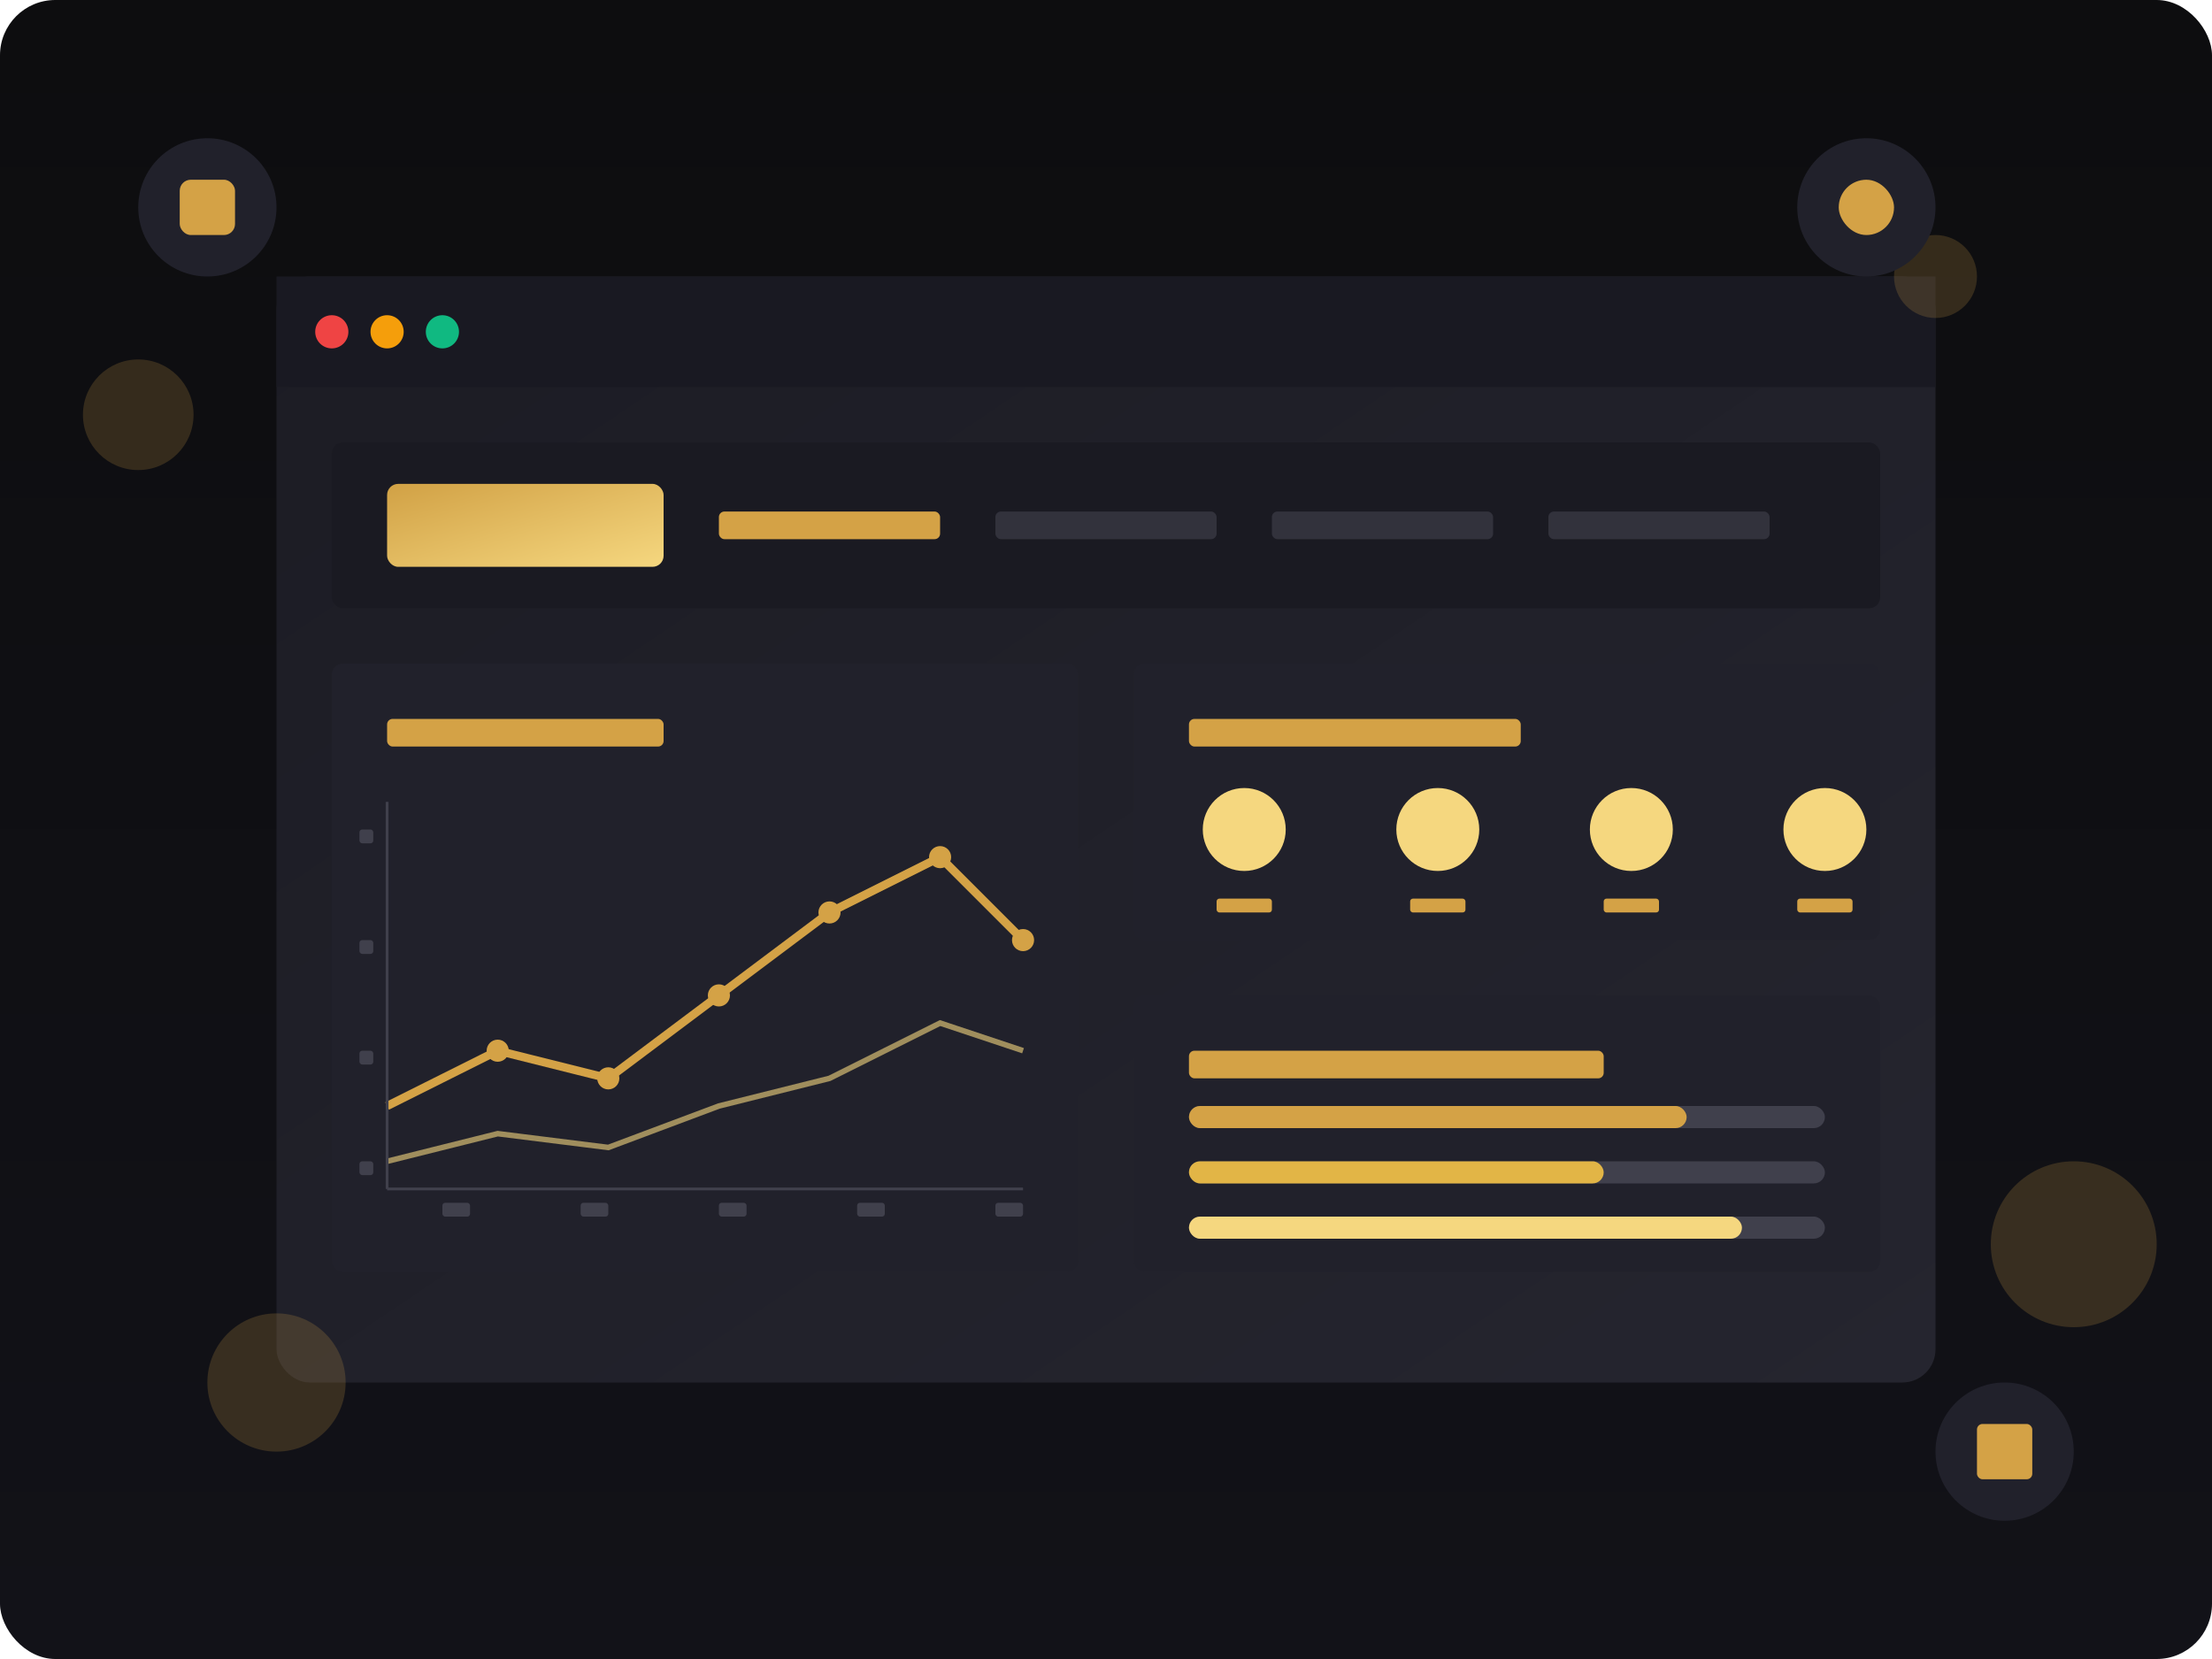 <?xml version="1.0" encoding="UTF-8"?>
<svg width="800px" height="600px" viewBox="0 0 800 600" version="1.1" xmlns="http://www.w3.org/2000/svg" xmlns:xlink="http://www.w3.org/1999/xlink">
    <title>Digital Marketing Services</title>
    <defs>
        <linearGradient x1="50%" y1="0%" x2="50%" y2="100%" id="linearGradient-1">
            <stop stop-color="#0D0D0F" offset="0%"></stop>
            <stop stop-color="#121218" offset="100%"></stop>
        </linearGradient>
        <linearGradient x1="0%" y1="0%" x2="100%" y2="100%" id="linearGradient-2">
            <stop stop-color="#D1A145" offset="0%"></stop>
            <stop stop-color="#F5D77F" offset="100%"></stop>
        </linearGradient>
        <linearGradient x1="0%" y1="0%" x2="100%" y2="100%" id="linearGradient-3">
            <stop stop-color="#1C1C24" offset="0%"></stop>
            <stop stop-color="#25252F" offset="100%"></stop>
        </linearGradient>
    </defs>
    <g id="Digital-Marketing" stroke="none" stroke-width="1" fill="none" fill-rule="evenodd">
        <rect id="Background" fill="url(#linearGradient-1)" x="0" y="0" width="800" height="600" rx="20"></rect>
        
        <!-- Dashboard Interface -->
        <g id="Dashboard" transform="translate(100, 100)">
            <rect id="Window" fill="url(#linearGradient-3)" x="0" y="0" width="600" height="400" rx="12"></rect>
            <rect id="Toolbar" fill="#191922" x="0" y="0" width="600" height="40" rx="12 12 0 0"></rect>
            
            <!-- Browser Controls -->
            <circle id="Close" fill="#EF4444" cx="20" cy="20" r="6"></circle>
            <circle id="Minimize" fill="#F59E0B" cx="40" cy="20" r="6"></circle>
            <circle id="Expand" fill="#10B981" cx="60" cy="20" r="6"></circle>
            
            <!-- Dashboard Header -->
            <rect id="Header" fill="#1A1A22" x="20" y="60" width="560" height="60" rx="4"></rect>
            <rect id="Logo" fill="url(#linearGradient-2)" x="40" y="75" width="100" height="30" rx="4"></rect>
            
            <!-- Navigation Tabs -->
            <rect id="Tab1" fill="#D4A246" x="160" y="85" width="80" height="10" rx="2"></rect>
            <rect id="Tab2" fill="#32323C" x="260" y="85" width="80" height="10" rx="2"></rect>
            <rect id="Tab3" fill="#32323C" x="360" y="85" width="80" height="10" rx="2"></rect>
            <rect id="Tab4" fill="#32323C" x="460" y="85" width="80" height="10" rx="2"></rect>
            
            <!-- Main Dashboard Content -->
            <g id="LeftPanel" transform="translate(20, 140)">
                <!-- Analytics Graph -->
                <rect id="GraphPanel" fill="#21212B" x="0" y="0" width="270" height="220" rx="4"></rect>
                <rect id="GraphTitle" fill="#D4A246" x="20" y="20" width="100" height="10" rx="2"></rect>
                
                <!-- Graph Lines -->
                <polyline id="GraphLine1" stroke="#D4A246" stroke-width="3" points="20,160 60,140 100,150 140,120 180,90 220,70 250,100"></polyline>
                <polyline id="GraphLine2" stroke="#F5D77F" stroke-width="2" opacity="0.6" points="20,180 60,170 100,175 140,160 180,150 220,130 250,140"></polyline>
                
                <!-- Graph Points -->
                <circle fill="#D4A246" cx="60" cy="140" r="4"></circle>
                <circle fill="#D4A246" cx="100" cy="150" r="4"></circle>
                <circle fill="#D4A246" cx="140" cy="120" r="4"></circle>
                <circle fill="#D4A246" cx="180" cy="90" r="4"></circle>
                <circle fill="#D4A246" cx="220" cy="70" r="4"></circle>
                <circle fill="#D4A246" cx="250" cy="100" r="4"></circle>
                
                <!-- X and Y Axis -->
                <line x1="20" y1="190" x2="250" y2="190" stroke="#40404C" stroke-width="1"></line>
                <line x1="20" y1="50" x2="20" y2="190" stroke="#40404C" stroke-width="1"></line>
                
                <!-- Axis Labels -->
                <rect id="XLabel1" fill="#40404C" x="40" y="195" width="10" height="5" rx="1"></rect>
                <rect id="XLabel2" fill="#40404C" x="90" y="195" width="10" height="5" rx="1"></rect>
                <rect id="XLabel3" fill="#40404C" x="140" y="195" width="10" height="5" rx="1"></rect>
                <rect id="XLabel4" fill="#40404C" x="190" y="195" width="10" height="5" rx="1"></rect>
                <rect id="XLabel5" fill="#40404C" x="240" y="195" width="10" height="5" rx="1"></rect>
                
                <rect id="YLabel1" fill="#40404C" x="10" y="60" width="5" height="5" rx="1"></rect>
                <rect id="YLabel2" fill="#40404C" x="10" y="100" width="5" height="5" rx="1"></rect>
                <rect id="YLabel3" fill="#40404C" x="10" y="140" width="5" height="5" rx="1"></rect>
                <rect id="YLabel4" fill="#40404C" x="10" y="180" width="5" height="5" rx="1"></rect>
            </g>
            
            <g id="RightPanel" transform="translate(310, 140)">
                <!-- Social Media Stats -->
                <rect id="StatsPanel" fill="#21212B" x="0" y="0" width="270" height="100" rx="4"></rect>
                <rect id="StatsTitle" fill="#D4A246" x="20" y="20" width="120" height="10" rx="2"></rect>
                
                <!-- Social Media Icons -->
                <circle id="SocialIcon1" fill="#F5D77F" cx="40" cy="60" r="15"></circle>
                <circle id="SocialIcon2" fill="#F5D77F" cx="110" cy="60" r="15"></circle>
                <circle id="SocialIcon3" fill="#F5D77F" cx="180" cy="60" r="15"></circle>
                <circle id="SocialIcon4" fill="#F5D77F" cx="250" cy="60" r="15"></circle>
                
                <!-- Stats Bars -->
                <rect id="StatsBar1" fill="#D4A246" x="30" y="85" width="20" height="5" rx="1"></rect>
                <rect id="StatsBar2" fill="#D4A246" x="100" y="85" width="20" height="5" rx="1"></rect>
                <rect id="StatsBar3" fill="#D4A246" x="170" y="85" width="20" height="5" rx="1"></rect>
                <rect id="StatsBar4" fill="#D4A246" x="240" y="85" width="20" height="5" rx="1"></rect>
                
                <!-- Campaign Performance -->
                <rect id="CampaignPanel" fill="#21212B" x="0" y="120" width="270" height="100" rx="4"></rect>
                <rect id="CampaignTitle" fill="#D4A246" x="20" y="140" width="150" height="10" rx="2"></rect>
                
                <!-- Campaign Progress Bars -->
                <rect id="ProgressBg1" fill="#40404C" x="20" y="160" width="230" height="8" rx="4"></rect>
                <rect id="Progress1" fill="#D4A246" x="20" y="160" width="180" height="8" rx="4"></rect>
                
                <rect id="ProgressBg2" fill="#40404C" x="20" y="180" width="230" height="8" rx="4"></rect>
                <rect id="Progress2" fill="#E2B546" x="20" y="180" width="150" height="8" rx="4"></rect>
                
                <rect id="ProgressBg3" fill="#40404C" x="20" y="200" width="230" height="8" rx="4"></rect>
                <rect id="Progress3" fill="#F5D77F" x="20" y="200" width="200" height="8" rx="4"></rect>
            </g>
        </g>
        
        <!-- Decorative Elements -->
        <circle id="Dot1" fill="#D4A246" opacity="0.2" cx="50" cy="150" r="20"></circle>
        <circle id="Dot2" fill="#D4A246" opacity="0.2" cx="750" cy="450" r="30"></circle>
        <circle id="Dot3" fill="#D4A246" opacity="0.2" cx="700" cy="100" r="15"></circle>
        <circle id="Dot4" fill="#D4A246" opacity="0.2" cx="100" cy="500" r="25"></circle>
        
        <!-- Marketing Elements -->
        <g id="MarketingIcons" transform="translate(650, 50)">
            <circle id="IconBg1" fill="#21212B" cx="25" cy="25" r="25"></circle>
            <rect id="SearchIcon" fill="#D4A246" x="15" y="15" width="20" height="20" rx="10"></rect>
        </g>
        
        <g id="MarketingIcons2" transform="translate(50, 50)">
            <circle id="IconBg2" fill="#21212B" cx="25" cy="25" r="25"></circle>
            <rect id="SocialIcon" fill="#D4A246" x="15" y="15" width="20" height="20" rx="4"></rect>
        </g>
        
        <g id="MarketingIcons3" transform="translate(700, 500)">
            <circle id="IconBg3" fill="#21212B" cx="25" cy="25" r="25"></circle>
            <rect id="EmailIcon" fill="#D4A246" x="15" y="15" width="20" height="20" rx="2"></rect>
        </g>
    </g>
</svg>

